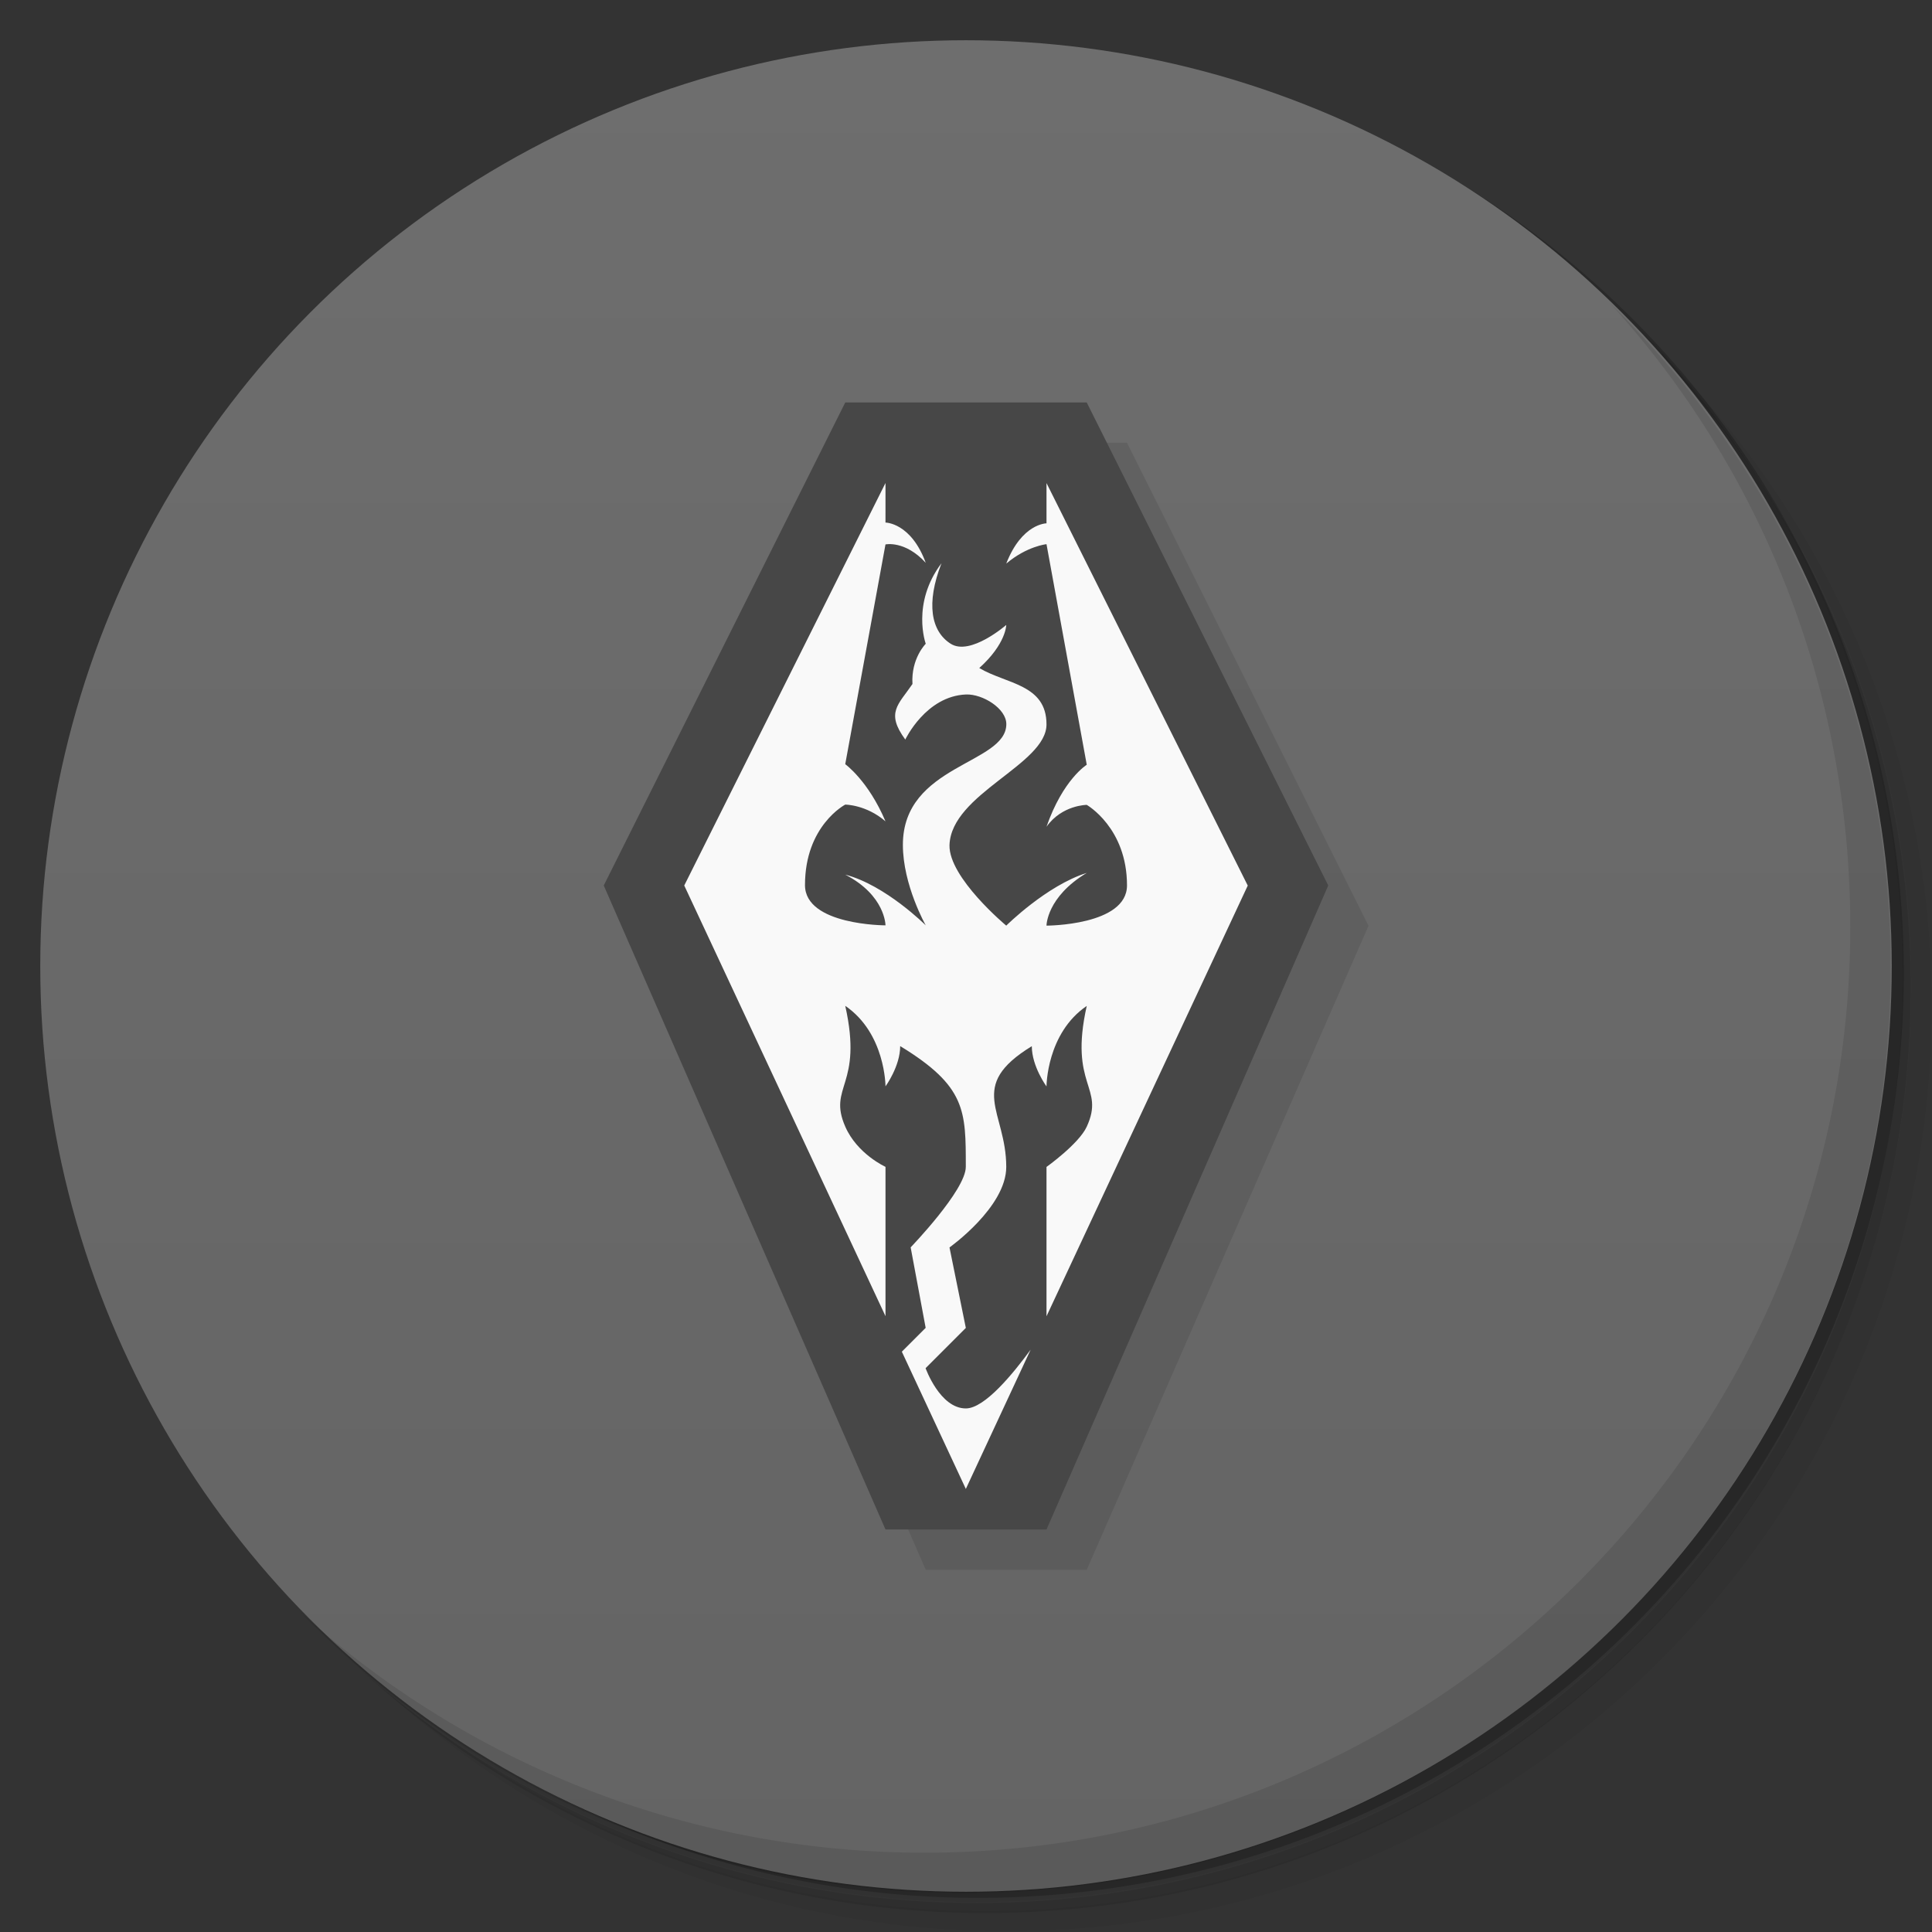 <svg version="1.1" viewBox="0 0 48 48" xmlns="http://www.w3.org/2000/svg">
 <rect x="0" y="0" width="48" height="48" fill="#333333" stroke="none"/>
 <defs>
  <linearGradient id="bg" x2="0" y1="1" y2="47" gradientUnits="userSpaceOnUse">
   <stop style="stop-color:#6e6e6e" offset="0"/>
   <stop style="stop-color:#646464" offset="1"/>
  </linearGradient>
 </defs>
 <path d="m36.3 5c5.86 4.06 9.69 10.8 9.69 18.5 0 12.4-10.1 22.5-22.5 22.5-7.67 0-14.4-3.83-18.5-9.69 1.04 1.82 2.31 3.5 3.78 4.97 4.08 3.71 9.51 5.97 15.5 5.97 12.7 0 23-10.3 23-23 0-5.95-2.26-11.4-5.97-15.5-1.47-1.48-3.15-2.74-4.97-3.78zm4.97 3.78c3.85 4.11 6.22 9.64 6.22 15.7 0 12.7-10.3 23-23 23-6.08 0-11.6-2.36-15.7-6.22 4.16 4.14 9.88 6.72 16.2 6.72 12.7 0 23-10.3 23-23 0-6.34-2.58-12.1-6.72-16.2z" style="opacity:.05"/>
 <path d="m41.3 8.78c3.71 4.08 5.97 9.51 5.97 15.5 0 12.7-10.3 23-23 23-5.95 0-11.4-2.26-15.5-5.97 4.11 3.85 9.64 6.22 15.7 6.22 12.7 0 23-10.3 23-23 0-6.08-2.36-11.6-6.22-15.7z" style="opacity:.1"/>
 <path d="m31.2 2.38c8.62 3.15 14.8 11.4 14.8 21.1 0 12.4-10.1 22.5-22.5 22.5-9.71 0-18-6.14-21.1-14.8a23 23 0 0 0 44.9-7 23 23 0 0 0-16-21.9z" style="opacity:.2"/>
 <circle cx="24" cy="24" r="23" style="fill:url(#bg)"/>
 <path d="m40 7.53c3.71 4.08 5.97 9.51 5.97 15.5 0 12.7-10.3 23-23 23-5.95 0-11.4-2.26-15.5-5.97 4.18 4.29 10 6.97 16.5 6.97 12.7 0 23-10.3 23-23 0-6.46-2.68-12.3-6.97-16.5z" style="opacity:.1"/>
 <path d="m16 23 6-12h6l6 12-7 16h-4z" style="opacity:.1"/>
 <path d="m15 22 6-12h6l6 12-7 16h-4z" style="fill:#474747"/>
 <path d="m22 12-5 10 5 10.7v-3.71s-0.702-0.317-1-1c-0.441-1.01 0.449-1 0-3 1 0.682 1 2 1 2s0.365-0.498 0.365-1c1.64 1 1.63 1.61 1.63 3 0 0.58-1.37 2-1.37 2l0.373 2-0.592 0.592 1.59 3.41 1.61-3.46c-0.434 0.593-1.14 1.46-1.61 1.46-0.644 0-1-1-1-1l1-1-0.406-2s1.41-1 1.41-2c0-1.39-1-2 0.635-3 0 0.502 0.365 1 0.365 1s0-1.32 1-2c-0.449 2 0.459 2 0 3-0.197 0.428-1 1-1 1v3.71l5-10.7-5-10v1s-0.612 0-1 1c0.519-0.436 1-0.482 1-0.482l1 5.48s-0.592 0.365-1 1.54c0.385-0.542 1-0.543 1-0.543s1 0.568 1 2c0 1-2 1-2 1s0-0.709 1-1.31c-1 0.314-2 1.31-2 1.31s-1.43-1.19-1.41-2c0.041-1.28 2.41-2 2.41-3s-1-1-1.67-1.4c0.669-0.602 0.67-1.07 0.67-1.07s-0.892 0.777-1.38 0.467-0.618-1-0.229-2c-0.755 1-0.391 2-0.391 2s-0.368 0.364-0.33 1c-0.353 0.517-0.669 0.711-0.178 1.38-1e-6 0 0.508-1.08 1.51-1.12 0.414-0.014 1 0.349 1 0.736 0 1-2.57 1-2.57 3 0 1 0.568 2 0.568 2s-1-1-2-1.26c1 0.517 1 1.26 1 1.26s-2 0-2-1c0-1.48 1-2 1-2s0.52 7.62e-4 1 0.416c-0.427-1.01-1-1.42-1-1.42l1-5.46s0.486-0.106 1 0.457c-0.367-1-1-1-1-1z" style="fill:#f9f9f9"/>
</svg>
